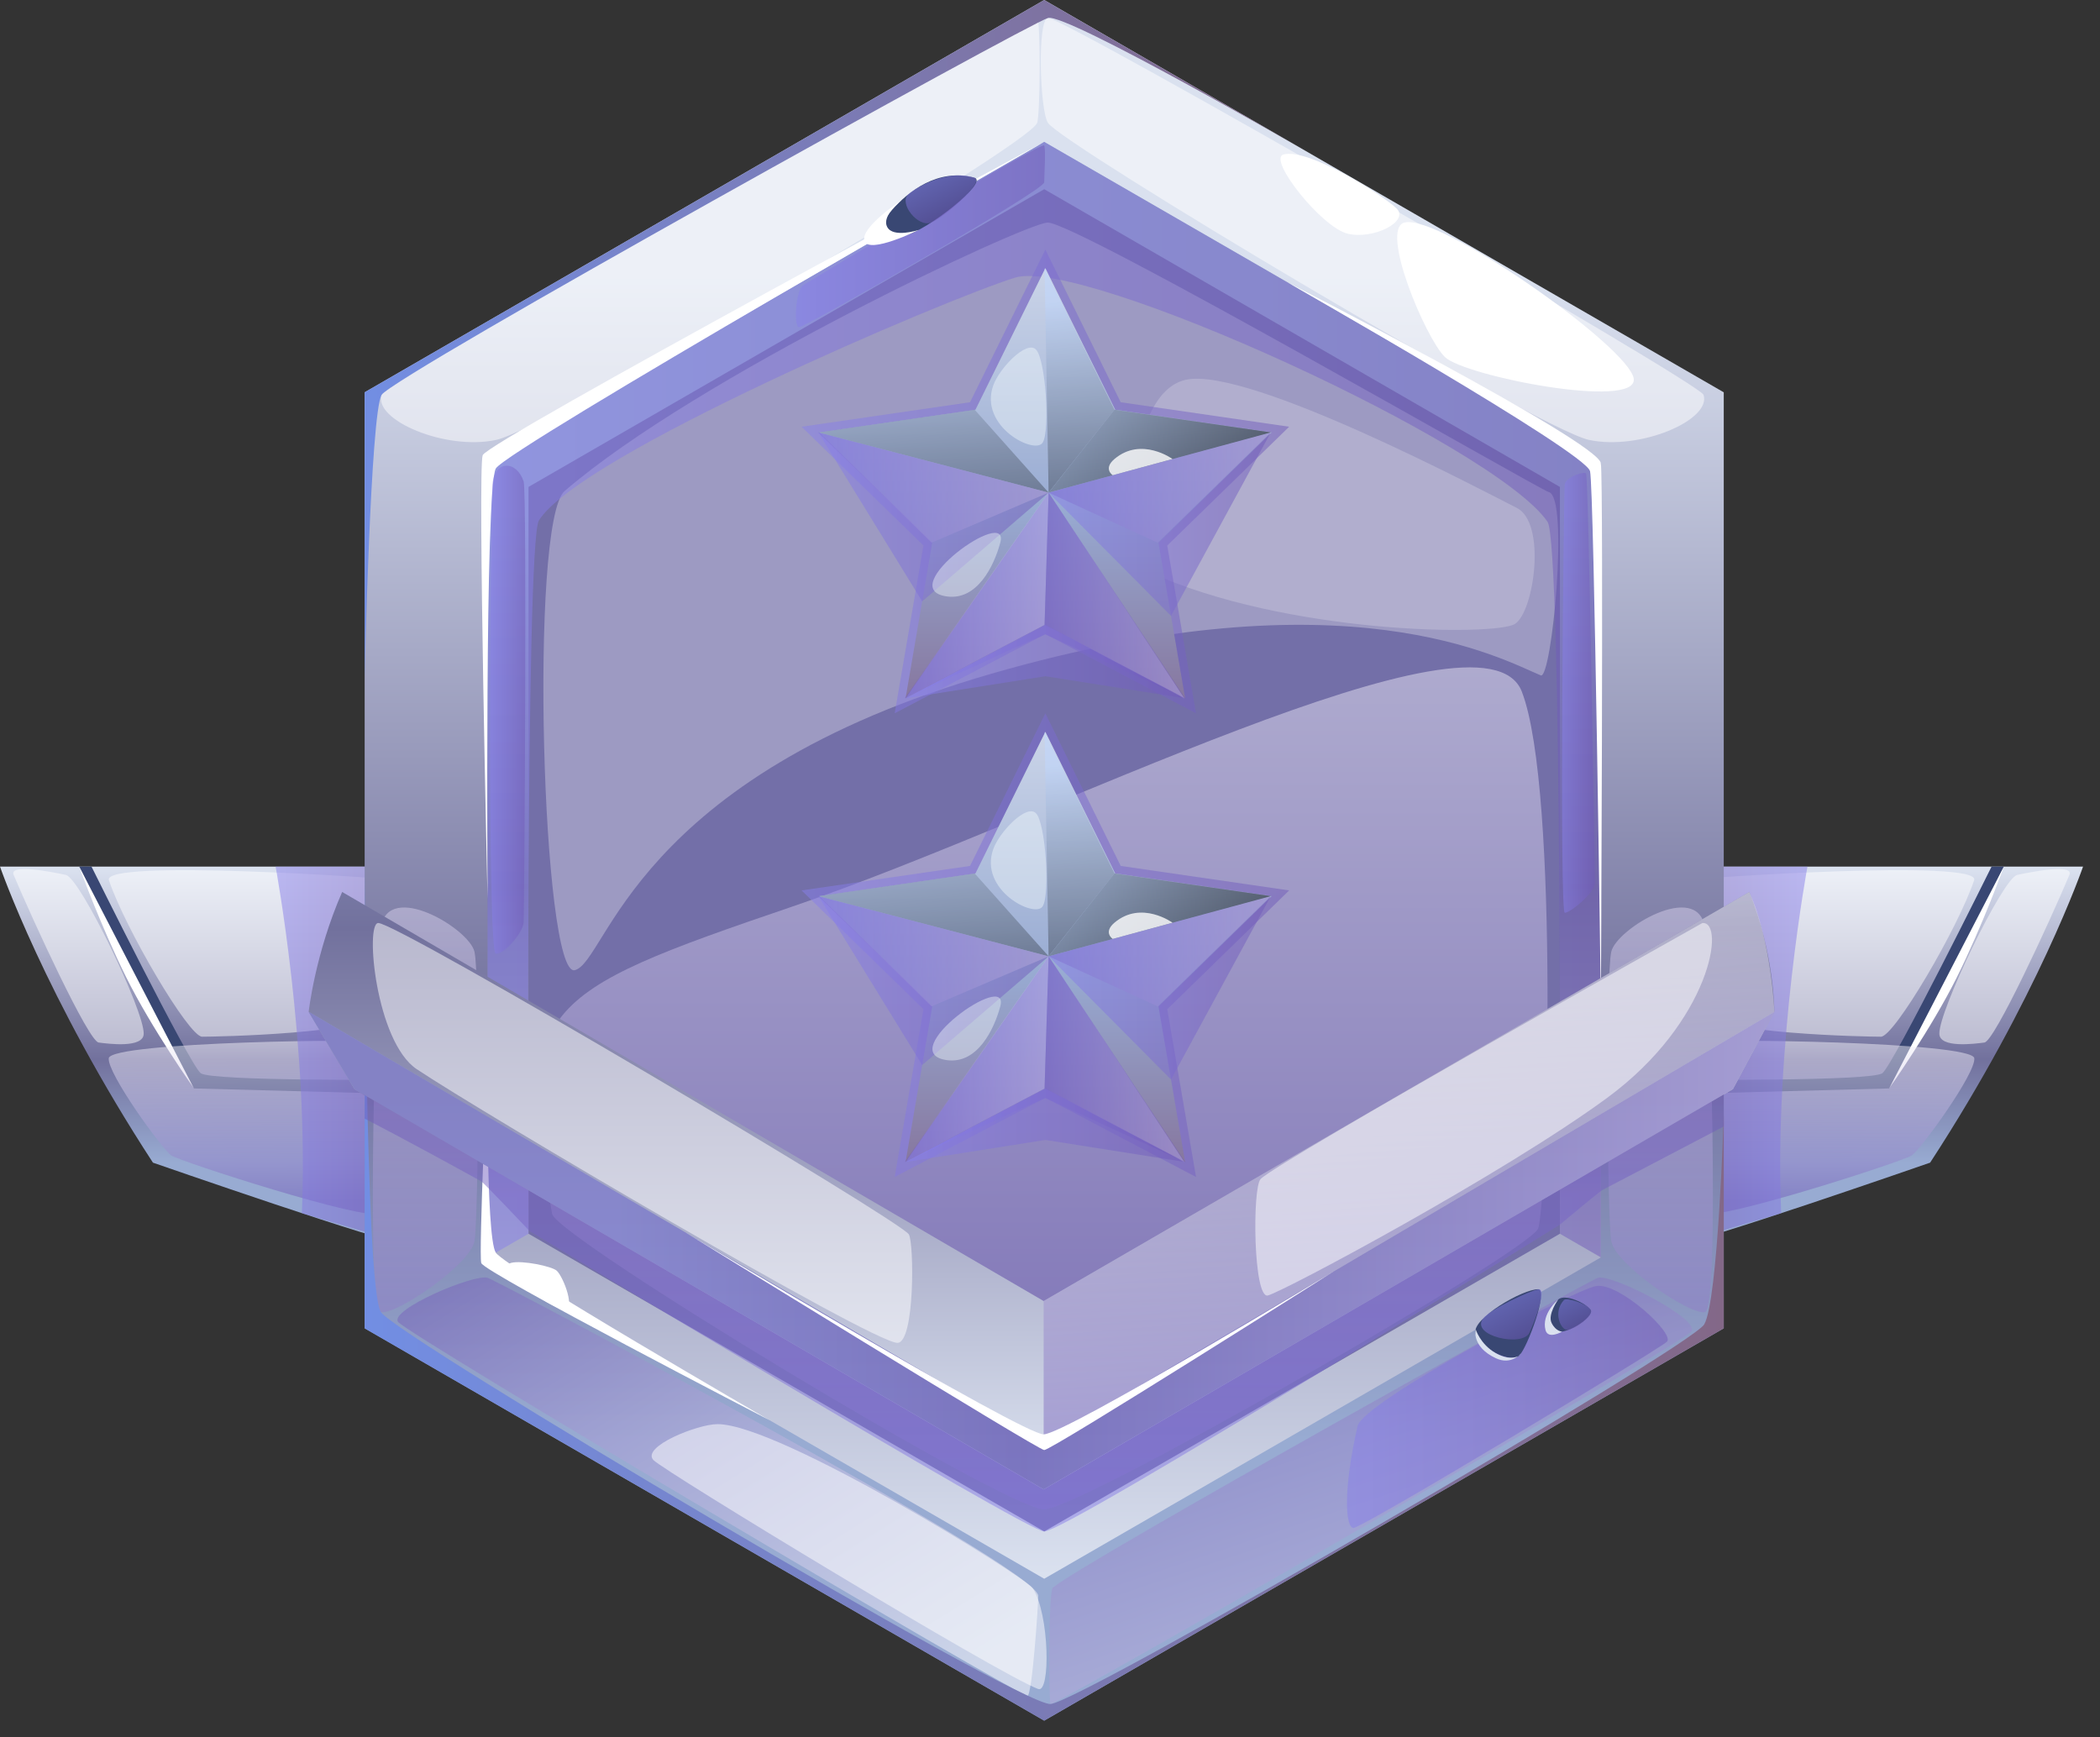 <svg width="110" height="91" viewBox="0 0 110 91" fill="none" xmlns="http://www.w3.org/2000/svg">
<rect x="0" y="0" width="110" height="91" fill="#333333" stroke="none"/>
<path d="M20.829 65.028C20.742 65.33 8.011 60.905 8.011 60.905C2.36 52.239 0 45.395 0 45.395H21.744L20.829 65.028Z" fill="url(#paint0_linear_384_2120)"/>
<path d="M4.148 45.395C4.148 45.395 9.227 55.882 10.157 57.017L21.15 57.311V56.56C21.15 56.56 11.086 56.647 10.514 56.219C9.942 55.791 4.792 45.395 4.792 45.395H4.148Z" fill="#394773"/>
<path d="M4.148 45.395L10.157 57.017C10.157 57.017 7.957 53.898 6.616 51.206C5.275 48.514 4.148 45.395 4.148 45.395Z" fill="white"/>
<path opacity="0.5" d="M5.704 46.107C6.545 48.614 9.889 54.307 10.586 54.307C11.283 54.307 19.348 54.164 20.09 53.002C20.831 51.839 21.471 46.222 20.829 46.107C20.188 45.992 5.329 44.988 5.704 46.107Z" fill="white"/>
<path opacity="0.5" d="M0.715 45.832C1.753 48.291 4.631 54.54 5.168 54.612C5.704 54.683 7.501 54.913 7.528 54.162C7.571 52.968 4.202 45.993 3.451 45.832C2.7 45.671 0.461 45.228 0.715 45.832Z" fill="white"/>
<path opacity="0.5" d="M5.697 55.434C5.6 56.209 8.494 60.208 8.977 60.53C9.459 60.852 19.223 64.003 19.866 63.554C20.51 63.105 20.846 54.858 20.31 54.618C19.773 54.379 5.804 54.575 5.697 55.434Z" fill="url(#paint1_linear_384_2120)"/>
<path opacity="0.5" d="M14.436 45.395C14.436 45.395 16.186 54.794 15.812 63.554L20.829 65.028L21.743 45.395H14.436Z" fill="url(#paint2_linear_384_2120)"/>
<path d="M88.284 65.028C88.371 65.33 101.102 60.905 101.102 60.905C106.752 52.239 109.113 45.395 109.113 45.395H87.369L88.284 65.028Z" fill="url(#paint3_linear_384_2120)"/>
<path d="M104.964 45.395C104.964 45.395 99.886 55.882 98.956 57.017L87.963 57.311V56.56C87.963 56.56 98.026 56.647 98.599 56.219C99.171 55.791 104.321 45.395 104.321 45.395H104.964Z" fill="#394773"/>
<path d="M104.965 45.395L98.957 57.017C98.957 57.017 101.156 53.898 102.497 51.206C103.838 48.514 104.965 45.395 104.965 45.395Z" fill="white"/>
<path opacity="0.5" d="M103.409 46.107C102.568 48.614 99.225 54.307 98.527 54.307C97.83 54.307 89.765 54.164 89.023 53.002C88.282 51.839 87.643 46.222 88.284 46.107C88.925 45.992 103.784 44.988 103.409 46.107Z" fill="white"/>
<path opacity="0.5" d="M108.398 45.832C107.361 48.291 104.482 54.54 103.946 54.612C103.409 54.683 101.613 54.913 101.585 54.162C101.542 52.968 104.911 45.993 105.662 45.832C106.413 45.671 108.653 45.228 108.398 45.832Z" fill="white"/>
<path opacity="0.5" d="M103.416 55.434C103.512 56.209 100.619 60.208 100.136 60.53C99.654 60.852 89.89 64.003 89.247 63.554C88.603 63.105 88.267 54.858 88.803 54.618C89.34 54.379 103.308 54.575 103.416 55.434Z" fill="url(#paint4_linear_384_2120)"/>
<path opacity="0.5" d="M94.677 45.395C94.677 45.395 92.926 54.794 93.301 63.554L88.284 65.028L87.37 45.395H94.677Z" fill="url(#paint5_linear_384_2120)"/>
<path d="M54.696 0L19.101 20.551V69.584L54.696 90.135L90.292 69.584V20.551L54.696 0Z" fill="url(#paint6_linear_384_2120)"/>
<path d="M25.538 65.868V24.267L54.696 7.433L83.854 24.267V65.868L54.696 82.702L25.538 65.868Z" fill="url(#paint7_linear_384_2120)"/>
<path d="M27.684 64.629V25.507L54.697 9.911L81.709 25.507V64.629L54.697 80.225L27.684 64.629Z" fill="#736FA8"/>
<path opacity="0.5" d="M19.99 20.681C19.551 21.998 23.333 23.62 25.998 23.042C28.663 22.464 53.714 7.763 54.322 6.448C54.491 6.082 54.518 0.941 54.322 0.941C53.44 0.941 20.205 20.038 19.99 20.681Z" fill="white"/>
<path opacity="0.5" d="M89.232 20.681C89.671 21.998 85.889 23.62 83.224 23.042C80.558 22.464 55.744 7.625 54.9 6.448C54.464 5.84 54.321 0.941 54.9 0.941C55.782 0.941 89.017 20.038 89.232 20.681Z" fill="white"/>
<path opacity="0.5" d="M19.955 48.567C19.715 50.034 19.133 68.594 19.955 68.737C20.776 68.88 24.639 66.234 24.853 65.018C25.068 63.802 25.139 51.071 24.853 49.855C24.567 48.639 20.353 46.125 19.955 48.567Z" fill="url(#paint8_linear_384_2120)"/>
<path opacity="0.5" d="M89.299 48.567C89.538 50.034 90.121 68.594 89.299 68.737C88.478 68.88 84.615 66.234 84.4 65.018C84.186 63.802 84.115 51.071 84.4 49.855C84.687 48.639 88.901 46.125 89.299 48.567Z" fill="url(#paint9_linear_384_2120)"/>
<path opacity="0.5" d="M20.848 69.243C21.279 69.878 53.336 88.832 53.82 88.832C54.062 88.832 54.384 84.121 54.384 83.596C54.384 82.131 26.035 67.076 25.539 66.936C24.805 66.73 20.411 68.599 20.848 69.243Z" fill="url(#paint10_linear_384_2120)"/>
<path opacity="0.5" d="M88.602 69.738C88.171 70.373 55.513 89.264 55.03 89.264C54.925 89.264 54.919 83.402 55.137 83.185C56.173 82.148 83.209 67.076 83.705 66.936C84.438 66.73 89.039 69.094 88.602 69.738Z" fill="url(#paint11_linear_384_2120)"/>
<path opacity="0.5" d="M28.921 63.587C27.01 52.747 28.076 52.063 41.522 47.484C54.968 42.906 77.715 31.099 79.712 36.225C81.709 41.351 81.024 63.161 80.57 64.354C80.117 65.547 56.635 79.041 54.696 79.073C52.758 79.105 29.136 64.805 28.921 63.587Z" fill="url(#paint12_linear_384_2120)"/>
<path opacity="0.3" d="M81.128 25.777C80.653 25.662 56.242 11.554 54.864 11.659C53.557 11.759 36.548 19.713 29.574 25.724C27.714 27.327 28.394 51.261 30.111 50.821C31.827 50.38 33.106 40.707 51.997 35.273C70.599 29.921 78.69 34.551 80.709 35.38C81.278 35.614 82.207 26.039 81.128 25.777Z" fill="white"/>
<path opacity="0.5" d="M25.538 65.868V24.268L54.696 7.433L83.854 24.268V65.868L81.709 64.629C81.709 64.629 81.839 28.468 81.061 27.333C78.287 23.287 56.717 13.447 53.176 14.542C49.554 15.663 30.375 23.828 28.229 27.262C27.507 28.418 27.684 64.629 27.684 64.629L25.538 65.868Z" fill="url(#paint13_linear_384_2120)"/>
<path opacity="0.2" d="M60.145 29.947C67.41 33.259 78.353 33.316 79.354 32.685C80.356 32.053 81.022 27.392 79.448 26.605C77.875 25.818 65.407 19.179 62.117 19.894C58.827 20.61 58.861 29.362 60.145 29.947Z" fill="white"/>
<path d="M19.101 35.489C19.101 35.379 19.409 21.66 19.99 20.681C20.571 19.702 53.93 1.203 54.9 0.941C55.871 0.678 68.366 7.892 68.366 7.892L54.696 0L19.101 20.551V35.489Z" fill="url(#paint14_linear_384_2120)"/>
<path d="M67.437 14.789C67.437 14.789 83.074 23.685 83.289 24.686C83.503 25.688 83.855 52.572 83.855 52.572C83.855 52.572 84.002 25.414 83.855 24.267C83.707 23.121 67.437 14.789 67.437 14.789Z" fill="white"/>
<path d="M25.538 47.065C25.538 47.065 25.019 24.576 25.283 23.846C25.547 23.116 54.697 7.433 54.697 7.433C54.697 7.433 26.55 23.524 25.97 24.544C25.39 25.563 25.538 47.065 25.538 47.065Z" fill="white"/>
<path d="M19.101 69.584L54.696 90.135L90.292 69.584V58.416C90.292 58.416 89.994 68.166 89.266 69.38C88.539 70.595 56.655 89.139 55.03 89.264C53.405 89.39 20.808 70.024 19.954 68.737C19.101 67.45 19.101 44.598 19.101 44.598L19.101 69.584Z" fill="url(#paint15_linear_384_2120)"/>
<path d="M25.538 55.219C25.538 55.219 25.437 64.813 25.97 65.618C26.502 66.424 40.333 74.409 40.333 74.409C40.333 74.409 25.348 66.662 25.208 66.162C25.068 65.662 25.538 55.219 25.538 55.219Z" fill="white"/>
<path opacity="0.5" d="M37.581 74.603C36.531 74.606 33.587 75.785 34.223 76.481C34.737 77.042 52.381 87.742 54.383 88.478C55.036 88.718 54.973 84.547 54.097 83.199C53.722 82.622 40.837 74.595 37.581 74.603Z" fill="white"/>
<path d="M67.231 8.093C66.377 8.324 69.234 11.92 70.593 12.242C71.952 12.563 73.811 11.598 73.168 10.936C72.524 10.274 68.554 7.735 67.231 8.093Z" fill="white"/>
<path d="M73.562 11.659C72.267 12.005 74.656 17.686 75.679 18.697C76.701 19.707 85.785 21.478 85.577 19.841C85.368 18.203 75.381 11.171 73.562 11.659Z" fill="white"/>
<path opacity="0.5" d="M71.112 74.699C70.346 78.047 70.468 80.021 70.897 80.042C71.327 80.063 86.892 70.695 87.317 70.283C87.742 69.87 84.822 67.182 83.62 67.366C82.418 67.551 71.398 73.448 71.112 74.699Z" fill="url(#paint16_linear_384_2120)"/>
<path opacity="0.5" d="M27.429 25.223C27.052 24.095 25.902 24.102 25.797 25.359C25.692 26.616 25.512 49.926 25.97 49.962C26.427 49.998 27.393 48.853 27.429 48.317C27.464 47.78 27.607 25.76 27.429 25.223Z" fill="url(#paint17_linear_384_2120)"/>
<path opacity="0.5" d="M81.965 25.366C81.904 25.81 81.679 47.817 81.965 47.817C82.251 47.817 83.539 46.78 83.539 46.243C83.539 45.706 83.217 24.901 83.074 24.794C82.931 24.687 82.015 25.007 81.965 25.366Z" fill="url(#paint18_linear_384_2120)"/>
<path opacity="0.5" d="M54.697 9.551C54.697 9.983 42.153 17.141 41.858 17.141C41.563 17.141 41.671 15.21 42.073 14.942C42.475 14.673 54.607 7.378 54.697 7.62C54.786 7.861 54.697 9.19 54.697 9.551Z" fill="url(#paint19_linear_384_2120)"/>
<path d="M80.586 67.537C79.786 67.507 77.08 69.079 77.285 69.849C77.49 70.619 79.147 71.449 79.586 71.004C80.026 70.559 81.111 67.557 80.586 67.537Z" fill="#394773"/>
<path d="M81.618 68.078C81.342 68.332 80.742 69.233 81.314 69.673C81.885 70.113 83.566 68.952 83.318 68.611C83.069 68.269 81.973 67.75 81.618 68.078Z" fill="#394773"/>
<path opacity="0.5" d="M77.682 69.077C77.015 69.981 79.751 70.581 80.107 69.82C80.464 69.06 81.035 67.458 80.586 67.537C80.138 67.617 78.046 68.584 77.682 69.077Z" fill="url(#paint20_linear_384_2120)"/>
<path d="M77.296 69.628C77.296 69.628 77.52 70.397 78.331 70.874C78.968 71.248 79.517 71.163 79.679 70.886C79.679 70.886 79.181 71.536 78.352 71.149C77.054 70.542 77.296 69.628 77.296 69.628Z" fill="#DAE1EF"/>
<path opacity="0.5" d="M81.922 68.102C81.304 68.767 81.784 69.727 82.131 69.674C82.478 69.619 83.513 68.936 83.318 68.611C83.123 68.286 82.057 67.956 81.922 68.102Z" fill="url(#paint21_linear_384_2120)"/>
<path d="M81.618 68.078C81.618 68.078 81.049 68.858 81.277 69.308C81.506 69.758 81.827 69.755 81.827 69.755C81.827 69.755 81.093 70.183 80.957 69.682C80.724 68.815 81.618 68.078 81.618 68.078Z" fill="#DAE1EF"/>
<path d="M51.032 9.307C49.114 8.8 47.565 10.043 46.724 10.997C45.883 11.951 46.352 12.519 47.409 12.331C48.466 12.143 51.84 9.52 51.032 9.307Z" fill="#394773"/>
<path opacity="0.5" d="M51.032 9.307C49.735 8.864 48.094 9.724 47.578 10.181C47.063 10.639 48.077 11.935 48.775 11.659C49.473 11.382 51.623 9.509 51.032 9.307Z" fill="url(#paint22_linear_384_2120)"/>
<path d="M47.206 10.502C47.206 10.502 45.04 11.922 45.283 12.625C45.526 13.328 48.123 12.046 48.123 12.046C48.123 12.046 46.776 12.485 46.471 11.887C46.166 11.289 47.206 10.502 47.206 10.502Z" fill="white"/>
<path d="M26.78 66.153C25.76 66.408 28.784 68.485 29.499 68.592C30.214 68.699 29.509 66.878 29.162 66.565C28.908 66.335 27.352 66.01 26.78 66.153Z" fill="white"/>
<path d="M54.668 68.155L17.923 46.725C16.503 49.963 16.169 53.002 16.169 53.002L18.567 57.055L54.668 78.022L90.77 57.055L92.945 53.002C92.945 53.002 92.949 49.963 91.629 46.725L54.668 68.155Z" fill="url(#paint23_linear_384_2120)"/>
<path d="M18.567 57.055L16.169 53.002L54.668 75.555L92.944 53.002L90.77 57.055L54.668 78.022L18.567 57.055Z" fill="url(#paint24_linear_384_2120)"/>
<path opacity="0.5" d="M16.169 53.002L18.567 57.055L19.114 57.392L19.101 58.598C19.101 58.598 21.162 59.648 25.208 61.883C25.346 61.959 27.75 64.499 27.75 64.499C27.75 64.499 53.757 80.225 54.697 80.225C55.91 80.225 81.711 64.152 81.711 64.152C81.711 64.152 83.72 62.464 83.92 62.347L90.292 59.01V57.333L90.77 57.055L92.944 53.002L54.668 75.553L16.169 53.002Z" fill="url(#paint25_linear_384_2120)"/>
<path opacity="0.5" d="M54.668 68.155V75.555L92.944 53.002C92.944 53.002 92.79 49.292 91.628 46.725L54.668 68.155Z" fill="url(#paint26_linear_384_2120)"/>
<path opacity="0.5" d="M19.814 48.351C19.111 48.351 19.688 54.574 21.823 56.004C25.215 58.276 45.666 70.33 47.005 70.345C47.931 70.355 47.882 65.068 47.604 64.659C47.077 63.882 20.863 48.351 19.814 48.351Z" fill="white"/>
<path opacity="0.5" d="M66.033 61.762C65.589 62.22 65.649 68.037 66.408 67.863C67.168 67.69 78.727 61.518 84.177 57.516C89.628 53.514 90.397 48.236 89.171 48.353C89.171 48.353 66.945 60.82 66.033 61.762Z" fill="white"/>
<path d="M35.947 64.588C35.947 64.588 53.541 75.138 54.668 75.138C55.795 75.138 69.842 66.613 69.842 66.613C69.842 66.613 55.098 75.961 54.696 75.961C54.383 75.961 35.947 64.588 35.947 64.588Z" fill="white"/>
<path opacity="0.5" d="M54.757 57.507L46.865 61.656L48.372 52.867L41.987 46.644L50.811 45.361L54.757 37.366L58.703 45.361L67.527 46.644L61.142 52.867L62.649 61.656L54.757 57.507Z" fill="url(#paint27_linear_384_2120)"/>
<path d="M66.605 46.944L62.346 46.325L61.183 46.155L58.418 45.754L54.757 38.335L51.095 45.754L42.909 46.944L48.833 52.718L47.434 60.872L54.757 57.022L62.079 60.872L60.681 52.718L66.605 46.944Z" fill="url(#paint28_linear_384_2120)"/>
<path opacity="0.5" d="M42.867 46.944L54.928 50.096L48.792 52.718L42.867 46.944Z" fill="url(#paint29_linear_384_2120)"/>
<path opacity="0.5" d="M66.563 46.944L54.928 50.096L60.639 52.718L66.563 46.944Z" fill="url(#paint30_linear_384_2120)"/>
<path opacity="0.5" d="M54.716 57.022L54.928 50.096L47.393 60.871L54.716 57.022Z" fill="url(#paint31_linear_384_2120)"/>
<path opacity="0.5" d="M62.038 60.871L54.927 50.096L54.715 57.022L62.038 60.871Z" fill="url(#paint32_linear_384_2120)"/>
<path opacity="0.5" d="M54.715 38.335L54.927 50.096L58.376 45.754L54.715 38.335Z" fill="url(#paint33_linear_384_2120)"/>
<path opacity="0.5" d="M66.563 46.944L54.928 50.096L58.377 45.754L66.563 46.944Z" fill="url(#paint34_linear_384_2120)"/>
<path opacity="0.5" d="M66.563 46.944L54.928 50.096L58.377 45.754L66.563 46.944Z" fill="url(#paint35_linear_384_2120)"/>
<path opacity="0.5" d="M51.054 45.754L54.928 50.096L42.867 46.944L51.054 45.754Z" fill="url(#paint36_linear_384_2120)"/>
<path opacity="0.8" d="M58.377 48.334C57.768 48.849 58.288 49.186 58.288 49.186L61.422 48.337C61.422 48.337 59.783 47.144 58.377 48.334Z" fill="white"/>
<path opacity="0.5" d="M47.435 60.872C47.435 60.872 52.989 58.255 54.757 57.526L62.08 60.872L54.757 57.022L47.435 60.872Z" fill="url(#paint37_linear_384_2120)"/>
<path opacity="0.5" d="M42.867 46.944L54.928 50.096L48.306 55.793L42.867 46.944Z" fill="url(#paint38_linear_384_2120)"/>
<path opacity="0.5" d="M66.563 46.944L54.927 50.096L61.339 56.552L66.563 46.944Z" fill="url(#paint39_linear_384_2120)"/>
<path opacity="0.5" d="M47.435 60.871L54.927 50.096L62.079 60.871L54.757 59.715L47.435 60.871Z" fill="url(#paint40_linear_384_2120)"/>
<path opacity="0.4" d="M52.031 44.471C51.252 46.63 54.219 48.138 54.619 47.474C55.018 46.81 54.765 43.1 54.264 42.6C53.762 42.099 52.35 43.587 52.031 44.471Z" fill="#F7FFFF"/>
<path opacity="0.4" d="M49.604 55.535C51.181 55.749 52.064 53.953 52.396 52.718C52.931 50.727 46.738 55.147 49.604 55.535Z" fill="#F7FFFF"/>
<path opacity="0.5" d="M54.757 33.216L46.865 37.366L48.372 28.577L41.987 22.354L50.811 21.071L54.757 13.075L58.703 21.071L67.527 22.354L61.142 28.577L62.649 37.366L54.757 33.216Z" fill="url(#paint41_linear_384_2120)"/>
<path d="M66.605 22.653L62.346 22.034L61.183 21.865L58.418 21.463L54.757 14.045L51.095 21.463L42.909 22.653L48.833 28.427L47.434 36.581L54.757 32.731L62.079 36.581L60.681 28.427L66.605 22.653Z" fill="url(#paint42_linear_384_2120)"/>
<path opacity="0.5" d="M42.867 22.653L54.928 25.806L48.792 28.428L42.867 22.653Z" fill="url(#paint43_linear_384_2120)"/>
<path opacity="0.5" d="M66.563 22.653L54.928 25.806L60.639 28.428L66.563 22.653Z" fill="url(#paint44_linear_384_2120)"/>
<path opacity="0.5" d="M54.716 32.732L54.928 25.806L47.393 36.581L54.716 32.732Z" fill="url(#paint45_linear_384_2120)"/>
<path opacity="0.5" d="M62.038 36.581L54.927 25.806L54.715 32.732L62.038 36.581Z" fill="url(#paint46_linear_384_2120)"/>
<path opacity="0.5" d="M54.715 14.045L54.927 25.806L58.376 21.463L54.715 14.045Z" fill="url(#paint47_linear_384_2120)"/>
<path opacity="0.5" d="M66.563 22.653L54.928 25.806L58.377 21.463L66.563 22.653Z" fill="url(#paint48_linear_384_2120)"/>
<path opacity="0.5" d="M66.563 22.653L54.928 25.806L58.377 21.463L66.563 22.653Z" fill="url(#paint49_linear_384_2120)"/>
<path opacity="0.5" d="M51.054 21.463L54.928 25.806L42.867 22.653L51.054 21.463Z" fill="url(#paint50_linear_384_2120)"/>
<path opacity="0.8" d="M58.377 24.044C57.768 24.559 58.288 24.896 58.288 24.896L61.422 24.046C61.422 24.046 59.783 22.854 58.377 24.044Z" fill="white"/>
<path opacity="0.5" d="M47.435 36.581C47.435 36.581 52.989 33.965 54.757 33.236L62.08 36.581L54.757 32.732L47.435 36.581Z" fill="url(#paint51_linear_384_2120)"/>
<path opacity="0.5" d="M42.867 22.653L54.928 25.806L48.306 31.503L42.867 22.653Z" fill="url(#paint52_linear_384_2120)"/>
<path opacity="0.5" d="M66.563 22.653L54.927 25.806L61.339 32.262L66.563 22.653Z" fill="url(#paint53_linear_384_2120)"/>
<path opacity="0.5" d="M47.435 36.581L54.927 25.806L62.079 36.581L54.757 35.425L47.435 36.581Z" fill="url(#paint54_linear_384_2120)"/>
<path opacity="0.4" d="M52.031 20.18C51.252 22.34 54.219 23.848 54.619 23.184C55.018 22.52 54.765 18.81 54.264 18.309C53.762 17.808 52.35 19.296 52.031 20.18Z" fill="#F7FFFF"/>
<path opacity="0.4" d="M49.604 31.245C51.181 31.459 52.064 29.663 52.396 28.427C52.931 26.437 46.738 30.856 49.604 31.245Z" fill="#F7FFFF"/>
<defs>
<linearGradient id="paint0_linear_384_2120" x1="10.872" y1="64.982" x2="10.872" y2="45.542" gradientUnits="userSpaceOnUse">
<stop offset="0.21" stop-color="#98ABD2"/>
<stop offset="0.488" stop-color="#72719D"/>
<stop offset="1" stop-color="#DAE1EF"/>
</linearGradient>
<linearGradient id="paint1_linear_384_2120" x1="13.195" y1="63.044" x2="13.116" y2="53.924" gradientUnits="userSpaceOnUse">
<stop stop-color="#705AB8"/>
<stop offset="1" stop-color="white"/>
</linearGradient>
<linearGradient id="paint2_linear_384_2120" x1="14.436" y1="55.212" x2="21.743" y2="55.212" gradientUnits="userSpaceOnUse">
<stop stop-color="#8980EB"/>
<stop offset="1" stop-color="#705AB8"/>
</linearGradient>
<linearGradient id="paint3_linear_384_2120" x1="98.241" y1="64.982" x2="98.241" y2="45.542" gradientUnits="userSpaceOnUse">
<stop offset="0.21" stop-color="#98ABD2"/>
<stop offset="0.488" stop-color="#72719D"/>
<stop offset="1" stop-color="#DAE1EF"/>
</linearGradient>
<linearGradient id="paint4_linear_384_2120" x1="95.918" y1="63.044" x2="95.998" y2="53.924" gradientUnits="userSpaceOnUse">
<stop stop-color="#705AB8"/>
<stop offset="1" stop-color="white"/>
</linearGradient>
<linearGradient id="paint5_linear_384_2120" x1="94.677" y1="55.212" x2="87.37" y2="55.212" gradientUnits="userSpaceOnUse">
<stop stop-color="#8980EB"/>
<stop offset="1" stop-color="#705AB8"/>
</linearGradient>
<linearGradient id="paint6_linear_384_2120" x1="54.696" y1="91.683" x2="54.696" y2="14.392" gradientUnits="userSpaceOnUse">
<stop offset="0.21" stop-color="#98ABD2"/>
<stop offset="0.488" stop-color="#72719D"/>
<stop offset="1" stop-color="#DAE1EF"/>
</linearGradient>
<linearGradient id="paint7_linear_384_2120" x1="54.696" y1="12.088" x2="54.696" y2="82.501" gradientUnits="userSpaceOnUse">
<stop offset="0.21" stop-color="#98ABD2"/>
<stop offset="0.488" stop-color="#72719D"/>
<stop offset="1" stop-color="#DAE1EF"/>
</linearGradient>
<linearGradient id="paint8_linear_384_2120" x1="22.286" y1="77.964" x2="22.286" y2="35.352" gradientUnits="userSpaceOnUse">
<stop stop-color="#705AB8"/>
<stop offset="1" stop-color="white"/>
</linearGradient>
<linearGradient id="paint9_linear_384_2120" x1="86.968" y1="77.964" x2="86.968" y2="35.352" gradientUnits="userSpaceOnUse">
<stop stop-color="#705AB8"/>
<stop offset="1" stop-color="white"/>
</linearGradient>
<linearGradient id="paint10_linear_384_2120" x1="28.78" y1="62.062" x2="46.005" y2="90.001" gradientUnits="userSpaceOnUse">
<stop stop-color="#705AB8"/>
<stop offset="1" stop-color="white"/>
</linearGradient>
<linearGradient id="paint11_linear_384_2120" x1="67.159" y1="65.584" x2="79.496" y2="102.169" gradientUnits="userSpaceOnUse">
<stop stop-color="#705AB8"/>
<stop offset="1" stop-color="white"/>
</linearGradient>
<linearGradient id="paint12_linear_384_2120" x1="54.625" y1="85.069" x2="54.625" y2="26.158" gradientUnits="userSpaceOnUse">
<stop stop-color="#705AB8"/>
<stop offset="1" stop-color="white"/>
</linearGradient>
<linearGradient id="paint13_linear_384_2120" x1="25.538" y1="36.65" x2="83.854" y2="36.65" gradientUnits="userSpaceOnUse">
<stop stop-color="#8980EB"/>
<stop offset="1" stop-color="#705AB8"/>
</linearGradient>
<linearGradient id="paint14_linear_384_2120" x1="19.101" y1="17.745" x2="68.366" y2="17.745" gradientUnits="userSpaceOnUse">
<stop stop-color="#728EE3"/>
<stop offset="1" stop-color="#836888"/>
</linearGradient>
<linearGradient id="paint15_linear_384_2120" x1="19.101" y1="67.366" x2="90.292" y2="67.366" gradientUnits="userSpaceOnUse">
<stop stop-color="#728EE3"/>
<stop offset="1" stop-color="#836888"/>
</linearGradient>
<linearGradient id="paint16_linear_384_2120" x1="70.555" y1="73.7" x2="87.358" y2="73.7" gradientUnits="userSpaceOnUse">
<stop stop-color="#8980EB"/>
<stop offset="1" stop-color="#705AB8"/>
</linearGradient>
<linearGradient id="paint17_linear_384_2120" x1="25.672" y1="37.179" x2="27.516" y2="37.179" gradientUnits="userSpaceOnUse">
<stop stop-color="#8980EB"/>
<stop offset="1" stop-color="#705AB8"/>
</linearGradient>
<linearGradient id="paint18_linear_384_2120" x1="81.823" y1="36.295" x2="83.539" y2="36.295" gradientUnits="userSpaceOnUse">
<stop stop-color="#8980EB"/>
<stop offset="1" stop-color="#705AB8"/>
</linearGradient>
<linearGradient id="paint19_linear_384_2120" x1="41.69" y1="12.377" x2="54.736" y2="12.377" gradientUnits="userSpaceOnUse">
<stop stop-color="#8980EB"/>
<stop offset="1" stop-color="#705AB8"/>
</linearGradient>
<linearGradient id="paint20_linear_384_2120" x1="78.983" y1="68.212" x2="79.936" y2="70.011" gradientUnits="userSpaceOnUse">
<stop stop-color="#8980EB"/>
<stop offset="1" stop-color="#705AB8"/>
</linearGradient>
<linearGradient id="paint21_linear_384_2120" x1="82.029" y1="68.041" x2="82.746" y2="69.394" gradientUnits="userSpaceOnUse">
<stop stop-color="#8980EB"/>
<stop offset="1" stop-color="#705AB8"/>
</linearGradient>
<linearGradient id="paint22_linear_384_2120" x1="48.939" y1="9.382" x2="49.832" y2="11.121" gradientUnits="userSpaceOnUse">
<stop stop-color="#8980EB"/>
<stop offset="1" stop-color="#705AB8"/>
</linearGradient>
<linearGradient id="paint23_linear_384_2120" x1="54.556" y1="21.286" x2="54.556" y2="77.304" gradientUnits="userSpaceOnUse">
<stop offset="0.21" stop-color="#98ABD2"/>
<stop offset="0.488" stop-color="#72719D"/>
<stop offset="1" stop-color="#DAE1EF"/>
</linearGradient>
<linearGradient id="paint24_linear_384_2120" x1="16.169" y1="65.512" x2="92.944" y2="65.512" gradientUnits="userSpaceOnUse">
<stop offset="0.21" stop-color="#98ABD2"/>
<stop offset="0.488" stop-color="#72719D"/>
<stop offset="1" stop-color="#DAE1EF"/>
</linearGradient>
<linearGradient id="paint25_linear_384_2120" x1="54.556" y1="80.692" x2="54.556" y2="57.349" gradientUnits="userSpaceOnUse">
<stop stop-color="#8980EB"/>
<stop offset="1" stop-color="#705AB8"/>
</linearGradient>
<linearGradient id="paint26_linear_384_2120" x1="74.818" y1="76.24" x2="72.346" y2="47.206" gradientUnits="userSpaceOnUse">
<stop stop-color="#705AB8"/>
<stop offset="1" stop-color="white"/>
</linearGradient>
<linearGradient id="paint27_linear_384_2120" x1="41.987" y1="49.511" x2="67.527" y2="49.511" gradientUnits="userSpaceOnUse">
<stop stop-color="#8980EB"/>
<stop offset="1" stop-color="#705AB8"/>
</linearGradient>
<linearGradient id="paint28_linear_384_2120" x1="54.757" y1="61.295" x2="54.757" y2="34.513" gradientUnits="userSpaceOnUse">
<stop stop-color="#86759D"/>
<stop offset="0.389" stop-color="#98ABD2"/>
<stop offset="1" stop-color="#DAE1EF"/>
</linearGradient>
<linearGradient id="paint29_linear_384_2120" x1="42.867" y1="49.831" x2="54.927" y2="49.831" gradientUnits="userSpaceOnUse">
<stop stop-color="#705AB8"/>
<stop offset="1" stop-color="white"/>
</linearGradient>
<linearGradient id="paint30_linear_384_2120" x1="54.928" y1="49.831" x2="66.563" y2="49.831" gradientUnits="userSpaceOnUse">
<stop stop-color="#705AB8"/>
<stop offset="1" stop-color="white"/>
</linearGradient>
<linearGradient id="paint31_linear_384_2120" x1="47.393" y1="55.484" x2="54.928" y2="55.484" gradientUnits="userSpaceOnUse">
<stop stop-color="#705AB8"/>
<stop offset="1" stop-color="white"/>
</linearGradient>
<linearGradient id="paint32_linear_384_2120" x1="54.715" y1="55.484" x2="62.038" y2="55.484" gradientUnits="userSpaceOnUse">
<stop stop-color="#705AB8"/>
<stop offset="1" stop-color="white"/>
</linearGradient>
<linearGradient id="paint33_linear_384_2120" x1="55.799" y1="40.104" x2="57.438" y2="55.132" gradientUnits="userSpaceOnUse">
<stop stop-color="#BFD7FF"/>
<stop offset="1"/>
</linearGradient>
<linearGradient id="paint34_linear_384_2120" x1="54.928" y1="47.925" x2="66.563" y2="47.925" gradientUnits="userSpaceOnUse">
<stop stop-color="#BFD7FF"/>
<stop offset="1"/>
</linearGradient>
<linearGradient id="paint35_linear_384_2120" x1="59.78" y1="39.669" x2="61.419" y2="54.698" gradientUnits="userSpaceOnUse">
<stop stop-color="#BFD7FF"/>
<stop offset="1"/>
</linearGradient>
<linearGradient id="paint36_linear_384_2120" x1="48.071" y1="40.947" x2="49.711" y2="55.975" gradientUnits="userSpaceOnUse">
<stop stop-color="#BFD7FF"/>
<stop offset="1"/>
</linearGradient>
<linearGradient id="paint37_linear_384_2120" x1="47.435" y1="58.947" x2="62.08" y2="58.947" gradientUnits="userSpaceOnUse">
<stop stop-color="#8980EB"/>
<stop offset="1" stop-color="#705AB8"/>
</linearGradient>
<linearGradient id="paint38_linear_384_2120" x1="42.867" y1="51.368" x2="54.927" y2="51.368" gradientUnits="userSpaceOnUse">
<stop stop-color="#8980EB"/>
<stop offset="1" stop-color="#705AB8"/>
</linearGradient>
<linearGradient id="paint39_linear_384_2120" x1="54.927" y1="51.748" x2="66.563" y2="51.748" gradientUnits="userSpaceOnUse">
<stop stop-color="#8980EB"/>
<stop offset="1" stop-color="#705AB8"/>
</linearGradient>
<linearGradient id="paint40_linear_384_2120" x1="47.435" y1="55.484" x2="62.08" y2="55.484" gradientUnits="userSpaceOnUse">
<stop stop-color="#8980EB"/>
<stop offset="1" stop-color="#705AB8"/>
</linearGradient>
<linearGradient id="paint41_linear_384_2120" x1="41.987" y1="25.221" x2="67.527" y2="25.221" gradientUnits="userSpaceOnUse">
<stop stop-color="#8980EB"/>
<stop offset="1" stop-color="#705AB8"/>
</linearGradient>
<linearGradient id="paint42_linear_384_2120" x1="54.757" y1="37.005" x2="54.757" y2="10.223" gradientUnits="userSpaceOnUse">
<stop stop-color="#86759D"/>
<stop offset="0.389" stop-color="#98ABD2"/>
<stop offset="1" stop-color="#DAE1EF"/>
</linearGradient>
<linearGradient id="paint43_linear_384_2120" x1="42.867" y1="25.54" x2="54.927" y2="25.54" gradientUnits="userSpaceOnUse">
<stop stop-color="#705AB8"/>
<stop offset="1" stop-color="white"/>
</linearGradient>
<linearGradient id="paint44_linear_384_2120" x1="54.928" y1="25.54" x2="66.563" y2="25.54" gradientUnits="userSpaceOnUse">
<stop stop-color="#705AB8"/>
<stop offset="1" stop-color="white"/>
</linearGradient>
<linearGradient id="paint45_linear_384_2120" x1="47.393" y1="31.194" x2="54.928" y2="31.194" gradientUnits="userSpaceOnUse">
<stop stop-color="#705AB8"/>
<stop offset="1" stop-color="white"/>
</linearGradient>
<linearGradient id="paint46_linear_384_2120" x1="54.715" y1="31.194" x2="62.038" y2="31.194" gradientUnits="userSpaceOnUse">
<stop stop-color="#705AB8"/>
<stop offset="1" stop-color="white"/>
</linearGradient>
<linearGradient id="paint47_linear_384_2120" x1="55.799" y1="15.813" x2="57.438" y2="30.842" gradientUnits="userSpaceOnUse">
<stop stop-color="#BFD7FF"/>
<stop offset="1"/>
</linearGradient>
<linearGradient id="paint48_linear_384_2120" x1="54.928" y1="23.635" x2="66.563" y2="23.635" gradientUnits="userSpaceOnUse">
<stop stop-color="#BFD7FF"/>
<stop offset="1"/>
</linearGradient>
<linearGradient id="paint49_linear_384_2120" x1="59.78" y1="15.379" x2="61.419" y2="30.408" gradientUnits="userSpaceOnUse">
<stop stop-color="#BFD7FF"/>
<stop offset="1"/>
</linearGradient>
<linearGradient id="paint50_linear_384_2120" x1="48.071" y1="16.656" x2="49.711" y2="31.685" gradientUnits="userSpaceOnUse">
<stop stop-color="#BFD7FF"/>
<stop offset="1"/>
</linearGradient>
<linearGradient id="paint51_linear_384_2120" x1="47.435" y1="34.656" x2="62.08" y2="34.656" gradientUnits="userSpaceOnUse">
<stop stop-color="#8980EB"/>
<stop offset="1" stop-color="#705AB8"/>
</linearGradient>
<linearGradient id="paint52_linear_384_2120" x1="42.867" y1="27.078" x2="54.927" y2="27.078" gradientUnits="userSpaceOnUse">
<stop stop-color="#8980EB"/>
<stop offset="1" stop-color="#705AB8"/>
</linearGradient>
<linearGradient id="paint53_linear_384_2120" x1="54.927" y1="27.457" x2="66.563" y2="27.457" gradientUnits="userSpaceOnUse">
<stop stop-color="#8980EB"/>
<stop offset="1" stop-color="#705AB8"/>
</linearGradient>
<linearGradient id="paint54_linear_384_2120" x1="47.435" y1="31.194" x2="62.08" y2="31.194" gradientUnits="userSpaceOnUse">
<stop stop-color="#8980EB"/>
<stop offset="1" stop-color="#705AB8"/>
</linearGradient>
</defs>
</svg>
